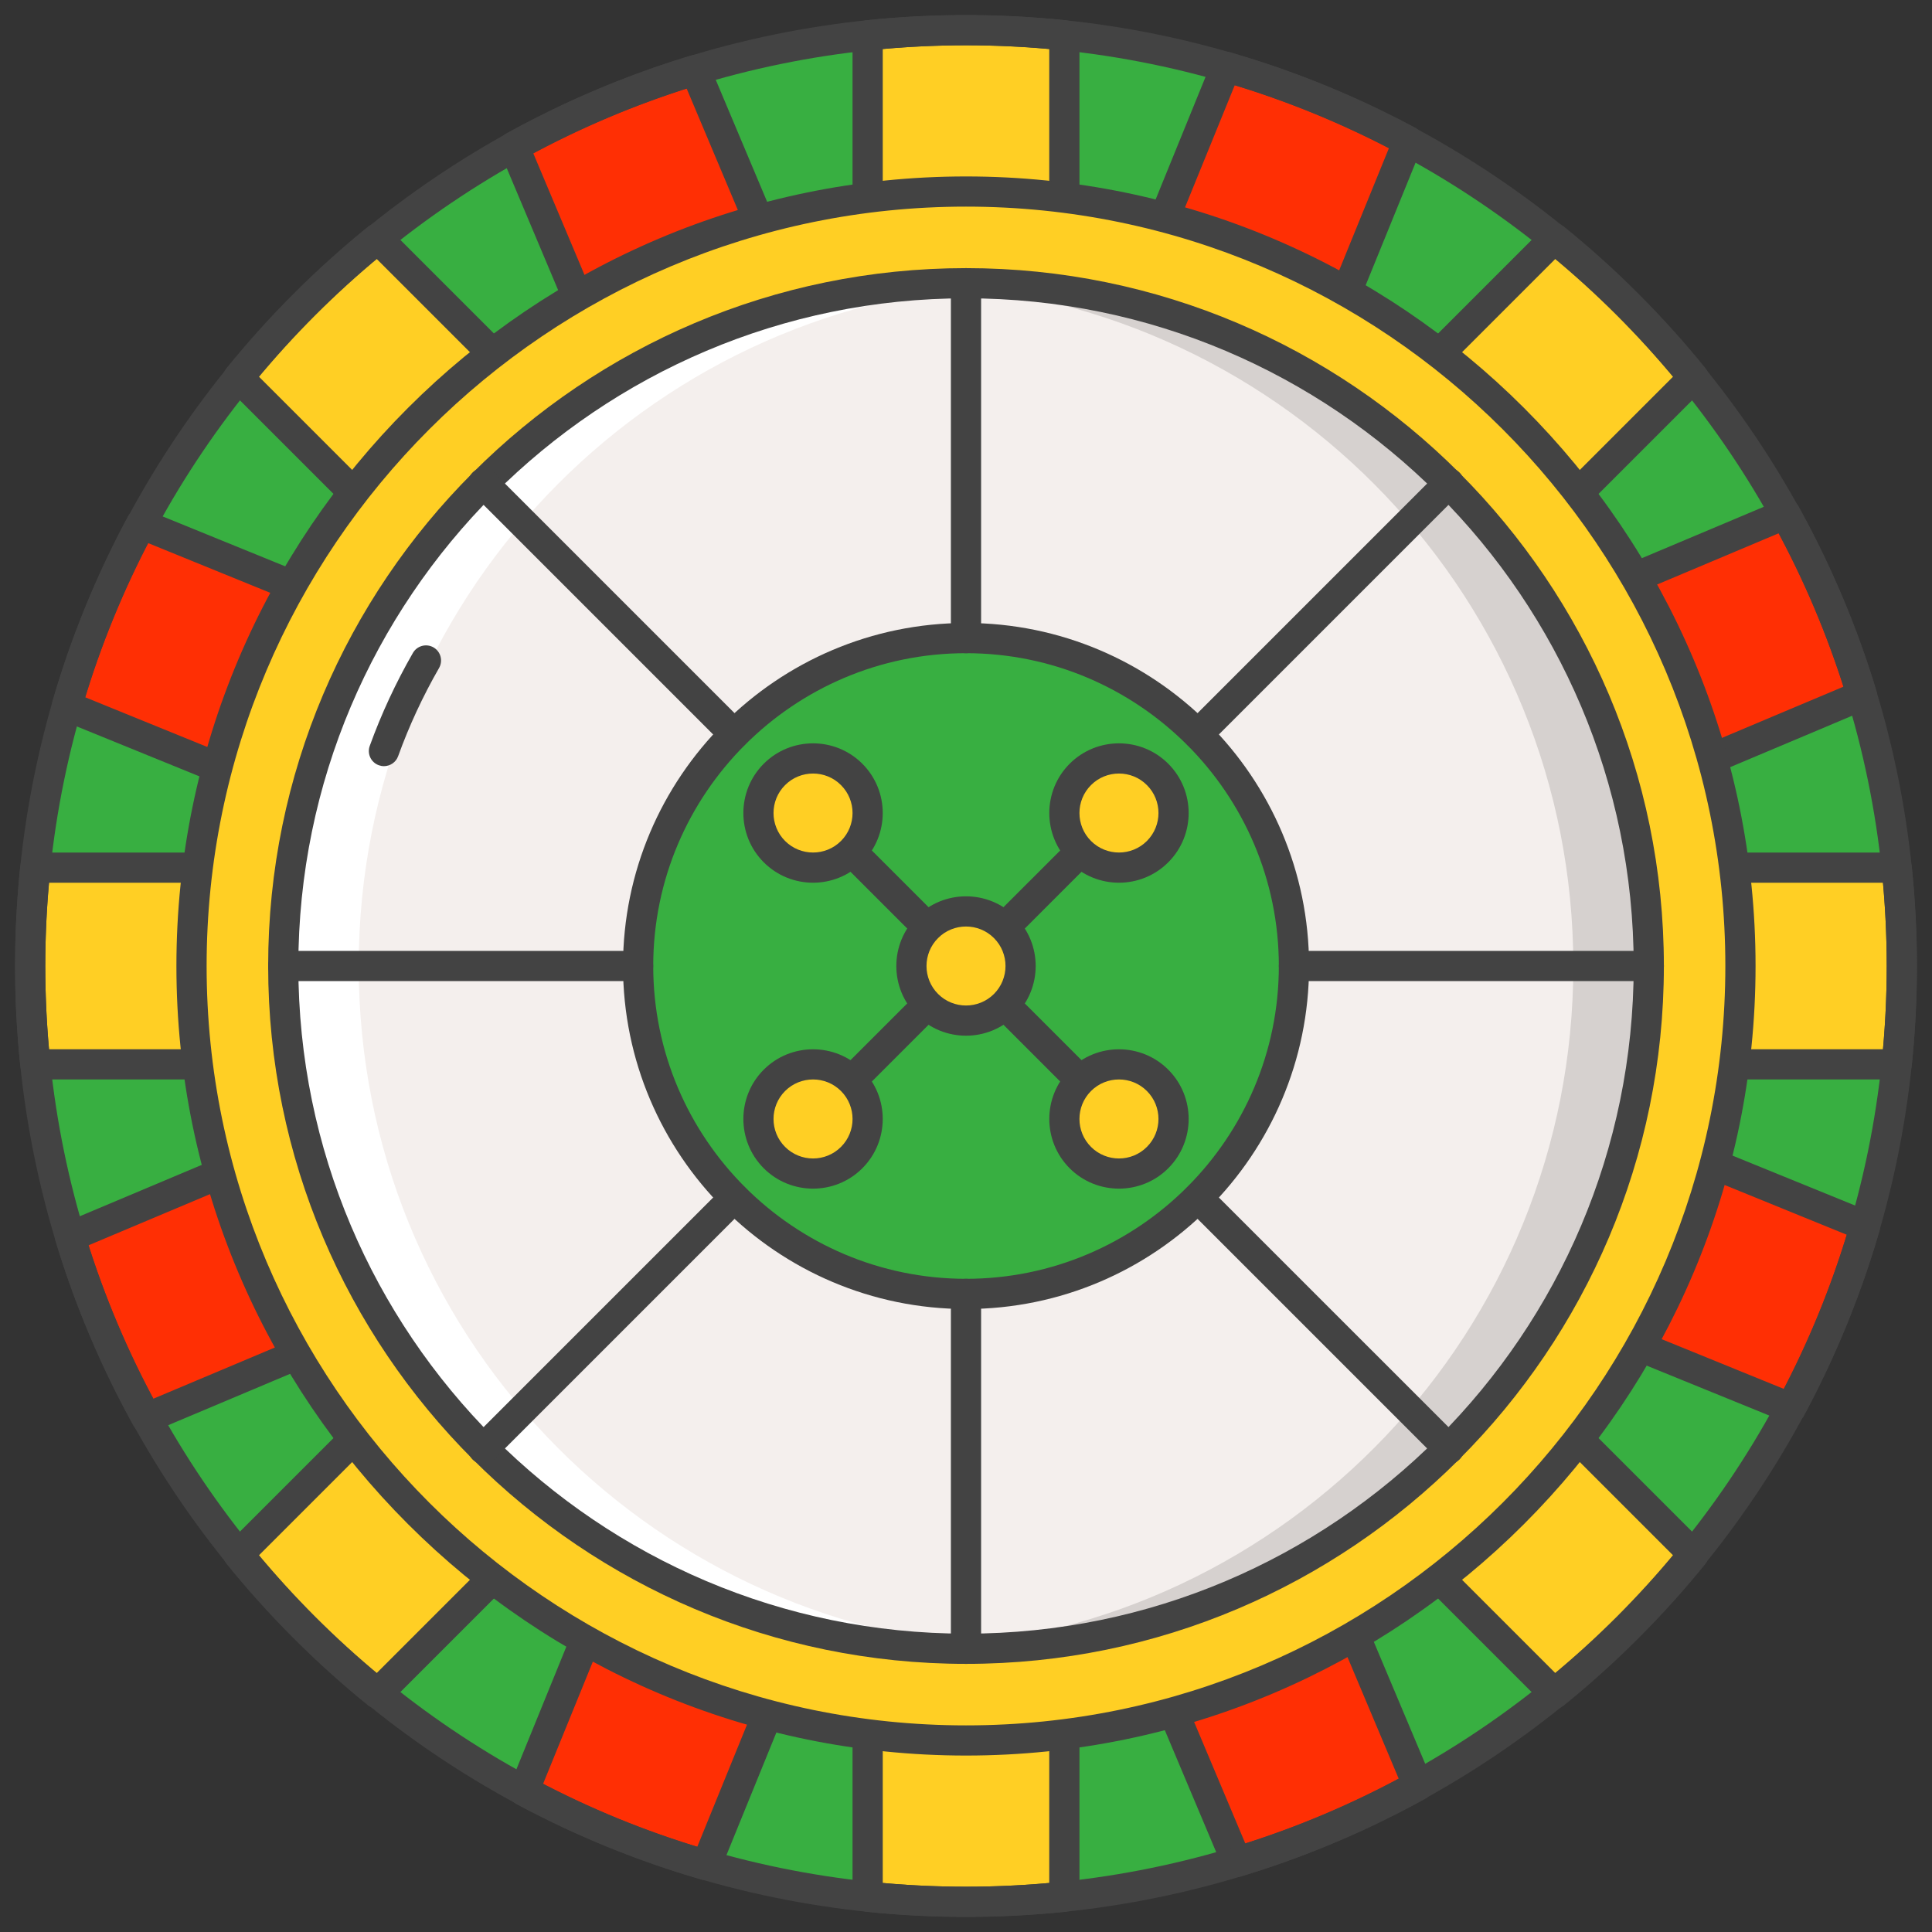 <svg width="55" height="55" viewBox="0 0 55 55" fill="none" xmlns="http://www.w3.org/2000/svg">
<rect x="0" y="0" width="55" height="55" fill="#333333" stroke="none"/>
<path d="M27.5 54.141C42.213 54.141 54.141 42.213 54.141 27.5C54.141 12.787 42.213 0.859 27.5 0.859C12.787 0.859 0.859 12.787 0.859 27.5C0.859 42.213 12.787 54.141 27.5 54.141Z" fill="#38AF41"/>
<path d="M48.213 10.747C47.035 9.293 45.707 7.965 44.253 6.787L30.3 20.74V1.006C29.38 0.909 28.446 0.859 27.5 0.859C26.554 0.859 25.62 0.909 24.7 1.006V20.74L10.747 6.787C9.293 7.965 7.965 9.293 6.787 10.747L20.74 24.7H1.006C0.909 25.62 0.859 26.554 0.859 27.5C0.859 28.446 0.909 29.38 1.006 30.3H20.74L6.787 44.253C7.965 45.707 9.293 47.035 10.747 48.213L24.7 34.26V53.995C25.62 54.091 26.554 54.141 27.5 54.141C28.446 54.141 29.38 54.091 30.3 53.994V34.26L44.253 48.213C45.707 47.035 47.035 45.707 48.213 44.253L34.26 30.3H53.994C54.091 29.38 54.141 28.446 54.141 27.5C54.141 26.554 54.091 25.62 53.994 24.7H34.26L48.213 10.747Z" fill="#FFCF24"/>
<path d="M32.704 32.642L50.984 40.086C51.862 38.452 52.574 36.716 53.098 34.9L34.816 27.456L53.006 19.793C52.461 17.984 51.728 16.257 50.83 14.633L32.642 22.295L40.085 4.015C38.451 3.138 36.715 2.426 34.899 1.902L27.456 20.183L19.792 1.993C17.983 2.539 16.256 3.272 14.632 4.169L22.295 22.358L4.015 14.915C3.137 16.548 2.425 18.284 1.901 20.1L20.183 27.544L1.993 35.208C2.539 37.016 3.271 38.743 4.169 40.367L22.357 32.705L14.914 50.985C16.548 51.862 18.284 52.574 20.1 53.098L27.544 34.816L35.207 53.007C37.016 52.461 38.743 51.728 40.367 50.831L32.704 32.642Z" fill="#FF2F04"/>
<path d="M20.1 53.528C20.061 53.528 20.02 53.523 19.981 53.511C18.159 52.985 16.386 52.263 14.711 51.364C14.517 51.26 14.434 51.026 14.516 50.823L21.568 33.503L4.336 40.763C4.133 40.849 3.899 40.768 3.793 40.575C2.874 38.912 2.13 37.148 1.582 35.332C1.518 35.121 1.624 34.897 1.826 34.812L19.061 27.551L1.739 20.498C1.536 20.415 1.428 20.192 1.489 19.981C2.014 18.159 2.737 16.386 3.636 14.711C3.74 14.518 3.973 14.434 4.177 14.517L21.496 21.569L14.236 4.336C14.151 4.134 14.232 3.899 14.425 3.793C16.088 2.874 17.852 2.13 19.668 1.582C19.878 1.518 20.103 1.624 20.188 1.826L27.449 19.061L34.502 1.74C34.584 1.536 34.808 1.427 35.019 1.489C36.841 2.015 38.614 2.737 40.289 3.636C40.482 3.74 40.566 3.974 40.483 4.177L33.431 21.497L50.664 14.237C50.866 14.151 51.101 14.232 51.207 14.425C52.126 16.088 52.87 17.852 53.418 19.668C53.481 19.879 53.376 20.103 53.173 20.188L35.939 27.449L53.26 34.502C53.464 34.585 53.572 34.808 53.511 35.019C52.985 36.841 52.262 38.614 51.363 40.289C51.26 40.482 51.027 40.566 50.823 40.483L33.503 33.431L40.763 50.664C40.848 50.866 40.767 51.101 40.575 51.207C38.912 52.126 37.148 52.87 35.331 53.418C35.121 53.481 34.897 53.376 34.811 53.174L27.551 35.939L20.498 53.26C20.431 53.426 20.271 53.528 20.1 53.528ZM15.459 50.786C16.864 51.515 18.338 52.115 19.849 52.576L27.146 34.654C27.211 34.494 27.368 34.388 27.541 34.387H27.544C27.716 34.387 27.873 34.49 27.94 34.65L35.452 52.481C36.958 52.002 38.424 51.384 39.82 50.639L32.308 32.809C32.241 32.649 32.277 32.464 32.399 32.34C32.521 32.217 32.705 32.179 32.866 32.244L50.786 39.541C51.514 38.135 52.115 36.662 52.575 35.151L34.654 27.854C34.493 27.788 34.387 27.632 34.386 27.459C34.385 27.285 34.489 27.128 34.649 27.06L52.481 19.548C52.002 18.042 51.383 16.576 50.639 15.18L32.809 22.692C32.649 22.759 32.464 22.723 32.34 22.601C32.216 22.479 32.178 22.295 32.244 22.134L39.541 4.214C38.135 3.486 36.662 2.885 35.151 2.425L27.854 20.346C27.788 20.507 27.632 20.612 27.458 20.613C27.457 20.613 27.457 20.613 27.456 20.613C27.283 20.613 27.127 20.51 27.06 20.35L19.547 2.519C18.042 2.998 16.576 3.616 15.18 4.361L22.691 22.191C22.759 22.351 22.723 22.536 22.601 22.66C22.479 22.783 22.294 22.821 22.133 22.756L4.213 15.459C3.485 16.865 2.885 18.338 2.424 19.849L20.346 27.146C20.506 27.212 20.612 27.368 20.613 27.541C20.614 27.715 20.511 27.873 20.35 27.94L2.519 35.452C2.998 36.958 3.616 38.424 4.361 39.82L22.191 32.309C22.351 32.241 22.536 32.277 22.66 32.399C22.783 32.521 22.821 32.706 22.756 32.867L15.459 50.786Z" fill="#434343"/>
<path d="M27.5 54.57C26.556 54.57 25.599 54.52 24.655 54.422C24.436 54.399 24.27 54.215 24.27 53.995V35.297L11.051 48.516C10.895 48.672 10.647 48.685 10.476 48.547C9.002 47.352 7.648 45.998 6.453 44.523C6.315 44.352 6.328 44.105 6.483 43.949L19.703 30.73H1.006C0.786 30.73 0.601 30.563 0.578 30.345C0.48 29.401 0.43 28.443 0.43 27.5C0.43 26.557 0.48 25.599 0.578 24.655C0.601 24.436 0.785 24.27 1.005 24.27H19.703L6.484 11.051C6.328 10.895 6.315 10.647 6.453 10.476C7.648 9.002 9.002 7.648 10.477 6.453C10.647 6.315 10.895 6.328 11.051 6.483L24.27 19.703V1.006C24.27 0.786 24.436 0.601 24.656 0.578C26.544 0.381 28.457 0.381 30.345 0.578C30.564 0.601 30.73 0.786 30.73 1.006V19.703L43.949 6.484C44.105 6.328 44.353 6.315 44.524 6.453C45.999 7.648 47.352 9.002 48.547 10.477C48.685 10.647 48.672 10.895 48.517 11.051L35.297 24.27H53.995C54.215 24.27 54.399 24.436 54.422 24.656C54.521 25.6 54.571 26.557 54.571 27.5C54.571 28.444 54.521 29.401 54.422 30.345C54.399 30.564 54.215 30.73 53.995 30.73H35.297L48.517 43.949C48.672 44.105 48.685 44.352 48.547 44.524C47.352 45.999 45.998 47.352 44.524 48.547C44.353 48.685 44.105 48.672 43.949 48.517L30.73 35.297V53.995C30.73 54.215 30.564 54.399 30.345 54.422C29.401 54.52 28.444 54.57 27.5 54.57ZM25.13 53.604C26.708 53.746 28.293 53.746 29.87 53.604V34.26C29.87 34.086 29.975 33.929 30.136 33.863C30.296 33.796 30.481 33.833 30.604 33.956L44.281 47.633C45.495 46.62 46.62 45.495 47.633 44.281L33.956 30.604C33.833 30.481 33.796 30.296 33.862 30.136C33.929 29.975 34.086 29.87 34.259 29.87H53.604C53.675 29.081 53.711 28.286 53.711 27.5C53.711 26.714 53.675 25.919 53.604 25.13H34.26C34.086 25.13 33.929 25.025 33.863 24.864C33.796 24.704 33.833 24.519 33.956 24.396L47.633 10.719C46.62 9.505 45.495 8.38 44.281 7.367L30.604 21.044C30.481 21.167 30.296 21.204 30.136 21.137C29.975 21.071 29.87 20.914 29.87 20.74V1.396C28.293 1.254 26.708 1.254 25.13 1.396V20.74C25.13 20.914 25.025 21.071 24.865 21.137C24.704 21.204 24.519 21.167 24.397 21.044L10.719 7.367C9.505 8.38 8.38 9.505 7.367 10.719L21.044 24.396C21.167 24.519 21.204 24.704 21.137 24.864C21.071 25.025 20.914 25.13 20.74 25.13H1.396C1.325 25.919 1.289 26.714 1.289 27.5C1.289 28.286 1.325 29.081 1.396 29.87H20.74C20.914 29.87 21.071 29.975 21.137 30.136C21.204 30.296 21.167 30.481 21.044 30.604L7.367 44.281C8.38 45.495 9.505 46.62 10.719 47.633L24.396 33.956C24.519 33.833 24.704 33.796 24.864 33.863C25.025 33.929 25.13 34.086 25.13 34.26V53.604Z" fill="#434343"/>
<path d="M27.5 54.57C12.573 54.57 0.43 42.427 0.43 27.5C0.43 12.573 12.573 0.43 27.5 0.43C42.427 0.43 54.57 12.573 54.57 27.5C54.57 42.427 42.427 54.57 27.5 54.57ZM27.5 1.289C13.047 1.289 1.289 13.047 1.289 27.5C1.289 41.953 13.047 53.711 27.5 53.711C41.953 53.711 53.711 41.953 53.711 27.5C53.711 13.047 41.953 1.289 27.5 1.289Z" fill="#434343"/>
<path d="M27.5 49.547C39.676 49.547 49.547 39.676 49.547 27.5C49.547 15.323 39.676 5.452 27.5 5.452C15.323 5.452 5.452 15.323 5.452 27.5C5.452 39.676 15.323 49.547 27.5 49.547Z" fill="#FFCF24"/>
<path d="M27.5 49.977C15.105 49.977 5.022 39.894 5.022 27.5C5.022 15.106 15.105 5.023 27.5 5.023C39.894 5.023 49.977 15.106 49.977 27.5C49.977 39.894 39.894 49.977 27.5 49.977ZM27.5 5.882C15.58 5.882 5.882 15.58 5.882 27.5C5.882 39.42 15.58 49.118 27.5 49.118C39.42 49.118 49.117 39.42 49.117 27.5C49.117 15.58 39.42 5.882 27.5 5.882Z" fill="#434343"/>
<path d="M27.501 46.937C38.235 46.937 46.938 38.235 46.938 27.5C46.938 16.765 38.235 8.063 27.501 8.063C16.766 8.063 8.063 16.765 8.063 27.5C8.063 38.235 16.766 46.937 27.501 46.937Z" fill="#F4EFED"/>
<path d="M27.5 8.063C27.14 8.063 26.781 8.073 26.426 8.093C36.661 8.65 44.789 17.125 44.789 27.5C44.789 37.874 36.661 46.349 26.426 46.907C26.781 46.926 27.14 46.937 27.5 46.937C38.235 46.937 46.937 38.235 46.937 27.5C46.937 16.765 38.235 8.063 27.5 8.063Z" fill="#D6D1CF"/>
<path d="M27.501 46.937C27.861 46.937 28.219 46.926 28.575 46.907C18.34 46.349 10.212 37.874 10.212 27.5C10.212 17.125 18.34 8.65 28.575 8.093C28.219 8.073 27.861 8.063 27.501 8.063C16.766 8.063 8.063 16.765 8.063 27.5C8.063 38.235 16.766 46.937 27.501 46.937Z" fill="white"/>
<path d="M27.5 36.835C32.656 36.835 36.835 32.656 36.835 27.5C36.835 22.344 32.656 18.165 27.5 18.165C22.344 18.165 18.165 22.344 18.165 27.5C18.165 32.656 22.344 36.835 27.5 36.835Z" fill="#38AF41"/>
<path d="M27.501 47.367C16.546 47.367 7.634 38.455 7.634 27.5C7.634 16.545 16.546 7.633 27.501 7.633C38.455 7.633 47.367 16.545 47.367 27.5C47.367 38.455 38.455 47.367 27.501 47.367ZM27.501 8.492C17.02 8.492 8.493 17.019 8.493 27.5C8.493 37.981 17.02 46.507 27.501 46.507C37.981 46.507 46.508 37.981 46.508 27.5C46.508 17.019 37.981 8.492 27.501 8.492Z" fill="#434343"/>
<path d="M10.93 21.811C10.881 21.811 10.832 21.802 10.784 21.785C10.56 21.704 10.445 21.458 10.526 21.234C10.856 20.322 11.27 19.432 11.754 18.589C11.872 18.383 12.135 18.312 12.341 18.43C12.546 18.548 12.617 18.811 12.499 19.017C12.039 19.817 11.647 20.661 11.334 21.527C11.271 21.702 11.105 21.811 10.93 21.811Z" fill="#434343"/>
<path d="M27.501 37.265C22.117 37.265 17.736 32.884 17.736 27.5C17.736 22.116 22.117 17.735 27.501 17.735C32.885 17.735 37.266 22.116 37.266 27.5C37.266 32.884 32.885 37.265 27.501 37.265ZM27.501 18.595C22.59 18.595 18.596 22.59 18.596 27.5C18.596 32.41 22.591 36.405 27.501 36.405C32.411 36.405 36.406 32.41 36.406 27.5C36.406 22.59 32.411 18.595 27.501 18.595Z" fill="#434343"/>
<path d="M24.245 31.185C24.135 31.185 24.025 31.143 23.941 31.059C23.773 30.891 23.773 30.619 23.941 30.451L30.452 23.941C30.619 23.773 30.892 23.773 31.059 23.941C31.227 24.109 31.227 24.381 31.059 24.548L24.549 31.059C24.465 31.143 24.355 31.185 24.245 31.185Z" fill="#434343"/>
<path d="M30.756 31.185C30.646 31.185 30.536 31.143 30.452 31.059L23.941 24.548C23.773 24.381 23.773 24.109 23.941 23.941C24.109 23.773 24.381 23.773 24.549 23.941L31.059 30.451C31.227 30.619 31.227 30.891 31.059 31.059C30.976 31.143 30.866 31.185 30.756 31.185Z" fill="#434343"/>
<path d="M27.5 18.595C27.263 18.595 27.07 18.402 27.07 18.165V8.063C27.07 7.826 27.263 7.633 27.5 7.633C27.737 7.633 27.93 7.826 27.93 8.063V18.165C27.93 18.402 27.737 18.595 27.5 18.595Z" fill="#434343"/>
<path d="M27.5 47.367C27.263 47.367 27.07 47.174 27.07 46.937V36.835C27.07 36.597 27.263 36.405 27.5 36.405C27.737 36.405 27.93 36.597 27.93 36.835V46.937C27.93 47.174 27.737 47.367 27.5 47.367Z" fill="#434343"/>
<path d="M46.938 27.93H36.836C36.599 27.93 36.406 27.737 36.406 27.5C36.406 27.263 36.599 27.07 36.836 27.07H46.938C47.175 27.07 47.368 27.263 47.368 27.5C47.368 27.737 47.175 27.93 46.938 27.93Z" fill="#434343"/>
<path d="M18.166 27.93H8.063C7.826 27.93 7.634 27.737 7.634 27.5C7.634 27.263 7.826 27.07 8.063 27.07H18.166C18.403 27.07 18.595 27.263 18.595 27.5C18.595 27.737 18.403 27.93 18.166 27.93Z" fill="#434343"/>
<path d="M20.9 21.329C20.79 21.329 20.68 21.287 20.596 21.203L13.453 14.059C13.285 13.892 13.285 13.62 13.453 13.452C13.621 13.284 13.893 13.284 14.061 13.452L21.204 20.595C21.372 20.763 21.372 21.035 21.204 21.203C21.12 21.287 21.01 21.329 20.9 21.329Z" fill="#434343"/>
<path d="M41.245 41.674C41.135 41.674 41.025 41.632 40.941 41.548L33.798 34.405C33.63 34.237 33.63 33.965 33.798 33.797C33.965 33.629 34.238 33.629 34.405 33.797L41.549 40.94C41.716 41.108 41.716 41.38 41.549 41.548C41.465 41.632 41.355 41.674 41.245 41.674Z" fill="#434343"/>
<path d="M34.102 21.329C33.992 21.329 33.882 21.287 33.798 21.203C33.63 21.035 33.63 20.763 33.798 20.595L40.941 13.452C41.109 13.284 41.381 13.284 41.549 13.452C41.716 13.62 41.716 13.892 41.549 14.059L34.405 21.203C34.322 21.287 34.212 21.329 34.102 21.329Z" fill="#434343"/>
<path d="M13.757 41.674C13.647 41.674 13.537 41.632 13.453 41.548C13.285 41.38 13.285 41.108 13.453 40.94L20.596 33.797C20.764 33.629 21.036 33.629 21.204 33.797C21.372 33.965 21.372 34.237 21.204 34.405L14.061 41.548C13.977 41.632 13.867 41.674 13.757 41.674Z" fill="#434343"/>
<path d="M32.954 24.245C32.347 24.852 31.362 24.852 30.755 24.245C30.148 23.637 30.148 22.653 30.755 22.046C31.362 21.439 32.347 21.439 32.954 22.046C33.561 22.653 33.561 23.637 32.954 24.245Z" fill="#FFCF24"/>
<path d="M24.245 32.954C23.638 33.561 22.653 33.561 22.046 32.954C21.439 32.347 21.439 31.363 22.046 30.755C22.653 30.148 23.638 30.148 24.245 30.755C24.852 31.363 24.852 32.347 24.245 32.954Z" fill="#FFCF24"/>
<path d="M30.755 32.954C30.148 32.347 30.148 31.363 30.755 30.755C31.362 30.148 32.347 30.148 32.954 30.755C33.561 31.363 33.561 32.347 32.954 32.954C32.347 33.561 31.362 33.561 30.755 32.954Z" fill="#FFCF24"/>
<path d="M27.5 29.055C28.359 29.055 29.055 28.359 29.055 27.5C29.055 26.641 28.359 25.945 27.5 25.945C26.641 25.945 25.945 26.641 25.945 27.5C25.945 28.359 26.641 29.055 27.5 29.055Z" fill="#FFCF24"/>
<path d="M22.046 24.245C21.439 23.637 21.439 22.653 22.046 22.046C22.653 21.439 23.638 21.439 24.245 22.046C24.852 22.653 24.852 23.637 24.245 24.245C23.638 24.852 22.653 24.852 22.046 24.245Z" fill="#FFCF24"/>
<path d="M31.855 25.129C31.346 25.129 30.838 24.935 30.451 24.548C29.678 23.775 29.678 22.516 30.451 21.742C31.225 20.968 32.484 20.968 33.258 21.742C34.032 22.516 34.032 23.775 33.258 24.548C32.871 24.935 32.363 25.129 31.855 25.129ZM31.855 22.021C31.567 22.021 31.278 22.13 31.059 22.35C30.62 22.788 30.62 23.502 31.059 23.941C31.498 24.379 32.212 24.379 32.65 23.941C33.089 23.502 33.089 22.788 32.65 22.35C32.431 22.13 32.143 22.021 31.855 22.021Z" fill="#434343"/>
<path d="M23.146 33.838C22.638 33.838 22.129 33.645 21.742 33.258C20.969 32.484 20.969 31.225 21.742 30.451C22.516 29.678 23.775 29.678 24.549 30.451C25.323 31.225 25.323 32.484 24.549 33.258C24.162 33.645 23.654 33.838 23.146 33.838ZM23.146 30.73C22.858 30.73 22.569 30.84 22.35 31.059C21.911 31.498 21.911 32.212 22.35 32.65C22.789 33.089 23.503 33.089 23.941 32.65C24.38 32.212 24.38 31.498 23.941 31.059C23.722 30.84 23.434 30.73 23.146 30.73Z" fill="#434343"/>
<path d="M31.855 33.838C31.346 33.838 30.838 33.645 30.451 33.258C29.678 32.484 29.678 31.225 30.451 30.451C31.225 29.678 32.484 29.678 33.258 30.451C34.032 31.225 34.032 32.484 33.258 33.258C32.871 33.645 32.363 33.838 31.855 33.838ZM31.855 30.73C31.567 30.73 31.278 30.84 31.059 31.059C30.62 31.498 30.62 32.212 31.059 32.65C31.498 33.089 32.212 33.089 32.65 32.65C33.089 32.212 33.089 31.498 32.65 31.059C32.431 30.84 32.143 30.73 31.855 30.73Z" fill="#434343"/>
<path d="M27.5 29.484C26.992 29.484 26.484 29.29 26.097 28.903C25.323 28.13 25.323 26.871 26.097 26.097C26.871 25.323 28.13 25.323 28.904 26.097C29.677 26.871 29.677 28.13 28.904 28.903C28.516 29.29 28.008 29.484 27.5 29.484ZM27.5 26.376C27.212 26.376 26.924 26.485 26.705 26.705C26.266 27.143 26.266 27.857 26.705 28.296C27.143 28.734 27.857 28.734 28.296 28.296C28.734 27.857 28.734 27.143 28.296 26.705C28.076 26.485 27.788 26.376 27.5 26.376Z" fill="#434343"/>
<path d="M23.146 25.129C22.638 25.129 22.129 24.935 21.742 24.548C20.969 23.775 20.969 22.516 21.742 21.742C22.516 20.968 23.775 20.968 24.549 21.742C25.323 22.516 25.323 23.775 24.549 24.548C24.162 24.935 23.654 25.129 23.146 25.129ZM23.146 22.021C22.858 22.021 22.569 22.13 22.35 22.35C21.911 22.788 21.911 23.502 22.35 23.941C22.789 24.379 23.503 24.379 23.941 23.941C24.38 23.502 24.38 22.788 23.941 22.35C23.722 22.13 23.434 22.021 23.146 22.021Z" fill="#434343"/>
</svg>
